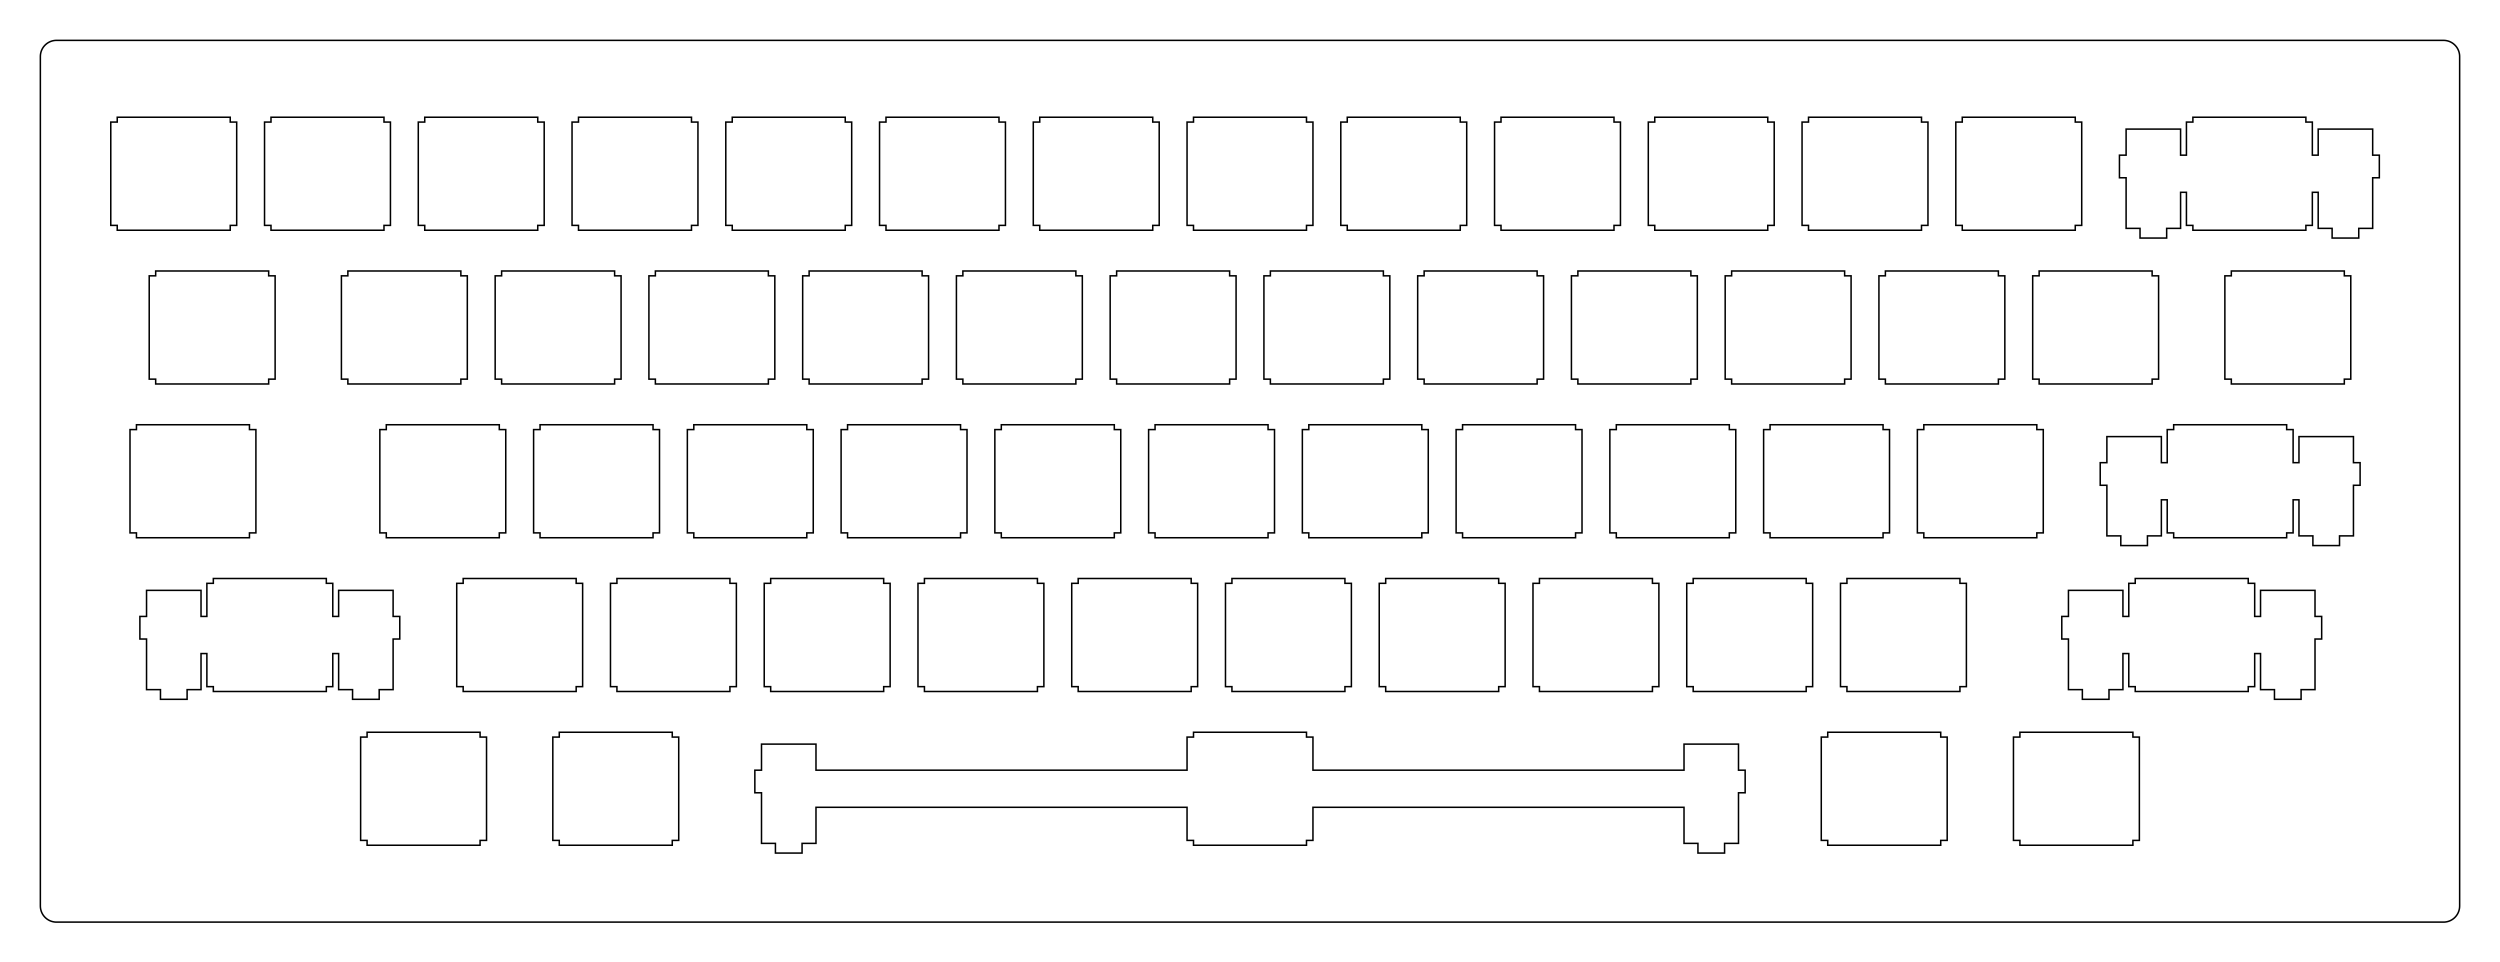 <?xml version="1.0" encoding="UTF-8"?>
<!-- Generated by SVGo -->
<svg width="309.752mm" height="119.251mm" viewBox="0.000 0.000 309.752 119.251" xmlns="http://www.w3.org/2000/svg" xmlns:xlink="http://www.w3.org/1999/xlink">
<polygon points="302.752,5.001 302.908,5.007 303.064,5.025 303.218,5.056 303.370,5.098 303.517,5.153 303.659,5.218 303.796,5.295 303.927,5.382 304.050,5.480 304.166,5.586 304.272,5.702 304.370,5.825 304.457,5.956 304.534,6.093 304.599,6.235 304.654,6.382 304.696,6.534 304.727,6.688 304.745,6.844 304.752,7.001 304.752,112.251 304.745,112.408 304.727,112.564 304.696,112.718 304.654,112.870 304.599,113.017 304.534,113.159 304.457,113.296 304.370,113.427 304.272,113.550 304.166,113.666 304.050,113.772 303.927,113.870 303.796,113.957 303.659,114.034 303.517,114.099 303.370,114.154 303.218,114.196 303.064,114.227 302.908,114.245 302.752,114.251 7.001,114.251 6.844,114.245 6.688,114.227 6.534,114.196 6.382,114.154 6.235,114.099 6.093,114.034 5.956,113.957 5.825,113.870 5.702,113.772 5.586,113.666 5.480,113.550 5.382,113.427 5.295,113.296 5.218,113.159 5.153,113.017 5.098,112.870 5.056,112.718 5.025,112.564 5.007,112.408 5.000,112.252 5.001,7.001 5.007,6.844 5.025,6.688 5.056,6.534 5.098,6.382 5.153,6.235 5.218,6.093 5.295,5.956 5.382,5.825 5.480,5.702 5.586,5.586 5.702,5.480 5.825,5.382 5.956,5.295 6.093,5.218 6.235,5.153 6.382,5.098 6.534,5.056 6.688,5.025 6.844,5.007 7.001,5.000" style="fill:none;stroke-width:0.05mm;stroke:black"/>
<polygon points="147.876,90.726 147.876,91.325 147.076,91.325 147.076,95.426 101.101,95.426 101.101,92.196 94.351,92.196 94.351,95.426 93.526,95.426 93.526,98.226 94.351,98.226 94.351,104.495 96.076,104.495 96.076,105.696 99.376,105.696 99.376,104.495 101.101,104.495 101.101,100.025 147.076,100.025 147.076,104.126 147.876,104.126 147.876,104.726 161.876,104.726 161.876,104.126 162.676,104.126 162.676,100.025 208.651,100.025 208.651,104.495 210.376,104.495 210.376,105.696 213.676,105.696 213.676,104.495 215.401,104.495 215.401,98.226 216.226,98.226 216.226,95.426 215.401,95.426 215.401,92.196 208.651,92.196 208.651,95.426 162.676,95.426 162.676,91.325 161.876,91.325 161.876,90.726" style="fill:none;stroke-width:0.05mm;stroke:black"/>
<polygon points="250.269,90.726 250.269,91.325 249.469,91.325 249.469,104.126 250.269,104.126 250.269,104.726 264.269,104.726 264.269,104.126 265.069,104.126 265.069,91.325 264.269,91.325 264.269,90.726" style="fill:none;stroke-width:0.05mm;stroke:black"/>
<polygon points="226.457,90.726 226.457,91.325 225.657,91.325 225.657,104.126 226.457,104.126 226.457,104.726 240.457,104.726 240.457,104.126 241.257,104.126 241.257,91.325 240.457,91.325 240.457,90.726" style="fill:none;stroke-width:0.05mm;stroke:black"/>
<polygon points="69.294,90.726 69.294,91.325 68.494,91.325 68.494,104.126 69.294,104.126 69.294,104.726 83.294,104.726 83.294,104.126 84.094,104.126 84.094,91.325 83.294,91.325 83.294,90.726" style="fill:none;stroke-width:0.05mm;stroke:black"/>
<polygon points="45.482,90.726 45.482,91.325 44.682,91.325 44.682,104.126 45.482,104.126 45.482,104.726 59.482,104.726 59.482,104.126 60.282,104.126 60.282,91.325 59.482,91.325 59.482,90.726" style="fill:none;stroke-width:0.05mm;stroke:black"/>
<polygon points="264.557,71.676 264.557,72.275 263.757,72.275 263.757,76.376 263.032,76.376 263.032,73.146 256.282,73.146 256.282,76.376 255.457,76.376 255.457,79.176 256.282,79.176 256.282,85.446 258.006,85.446 258.006,86.646 261.306,86.646 261.306,85.446 263.032,85.446 263.032,80.976 263.757,80.976 263.757,85.076 264.557,85.076 264.557,85.676 278.557,85.676 278.557,85.076 279.357,85.076 279.357,80.976 280.082,80.976 280.082,85.446 281.807,85.446 281.807,86.646 285.107,86.646 285.107,85.446 286.832,85.446 286.832,79.176 287.657,79.176 287.657,76.376 286.832,76.376 286.832,73.146 280.082,73.146 280.082,76.376 279.357,76.376 279.357,72.275 278.557,72.275 278.557,71.676" style="fill:none;stroke-width:0.05mm;stroke:black"/>
<polygon points="26.432,71.676 26.432,72.275 25.632,72.275 25.632,76.376 24.907,76.376 24.907,73.146 18.157,73.146 18.157,76.376 17.332,76.376 17.332,79.176 18.157,79.176 18.157,85.446 19.882,85.446 19.882,86.646 23.182,86.646 23.182,85.446 24.907,85.446 24.907,80.976 25.632,80.976 25.632,85.076 26.432,85.076 26.432,85.676 40.432,85.676 40.432,85.076 41.232,85.076 41.232,80.976 41.957,80.976 41.957,85.446 43.682,85.446 43.682,86.646 46.982,86.646 46.982,85.446 48.707,85.446 48.707,79.176 49.532,79.176 49.532,76.376 48.707,76.376 48.707,73.146 41.957,73.146 41.957,76.376 41.232,76.376 41.232,72.275 40.432,72.275 40.432,71.676" style="fill:none;stroke-width:0.05mm;stroke:black"/>
<polygon points="228.838,71.676 228.838,72.275 228.038,72.275 228.038,85.076 228.838,85.076 228.838,85.676 242.838,85.676 242.838,85.076 243.638,85.076 243.638,72.275 242.838,72.275 242.838,71.676" style="fill:none;stroke-width:0.05mm;stroke:black"/>
<polygon points="209.788,71.676 209.788,72.275 208.988,72.275 208.988,85.076 209.788,85.076 209.788,85.676 223.788,85.676 223.788,85.076 224.588,85.076 224.588,72.275 223.788,72.275 223.788,71.676" style="fill:none;stroke-width:0.05mm;stroke:black"/>
<polygon points="190.738,71.676 190.738,72.275 189.938,72.275 189.938,85.076 190.738,85.076 190.738,85.676 204.738,85.676 204.738,85.076 205.538,85.076 205.538,72.275 204.738,72.275 204.738,71.676" style="fill:none;stroke-width:0.05mm;stroke:black"/>
<polygon points="171.688,71.676 171.688,72.275 170.888,72.275 170.888,85.076 171.688,85.076 171.688,85.676 185.688,85.676 185.688,85.076 186.488,85.076 186.488,72.275 185.688,72.275 185.688,71.676" style="fill:none;stroke-width:0.05mm;stroke:black"/>
<polygon points="152.638,71.676 152.638,72.275 151.838,72.275 151.838,85.076 152.638,85.076 152.638,85.676 166.638,85.676 166.638,85.076 167.438,85.076 167.438,72.275 166.638,72.275 166.638,71.676" style="fill:none;stroke-width:0.05mm;stroke:black"/>
<polygon points="133.588,71.676 133.588,72.275 132.788,72.275 132.788,85.076 133.588,85.076 133.588,85.676 147.588,85.676 147.588,85.076 148.388,85.076 148.388,72.275 147.588,72.275 147.588,71.676" style="fill:none;stroke-width:0.05mm;stroke:black"/>
<polygon points="114.538,71.676 114.538,72.275 113.738,72.275 113.738,85.076 114.538,85.076 114.538,85.676 128.538,85.676 128.538,85.076 129.337,85.076 129.337,72.275 128.538,72.275 128.538,71.676" style="fill:none;stroke-width:0.05mm;stroke:black"/>
<polygon points="95.488,71.676 95.488,72.275 94.688,72.275 94.688,85.076 95.488,85.076 95.488,85.676 109.488,85.676 109.488,85.076 110.288,85.076 110.288,72.275 109.488,72.275 109.488,71.676" style="fill:none;stroke-width:0.05mm;stroke:black"/>
<polygon points="76.438,71.676 76.438,72.275 75.638,72.275 75.638,85.076 76.438,85.076 76.438,85.676 90.438,85.676 90.438,85.076 91.238,85.076 91.238,72.275 90.438,72.275 90.438,71.676" style="fill:none;stroke-width:0.05mm;stroke:black"/>
<polygon points="57.388,71.676 57.388,72.275 56.588,72.275 56.588,85.076 57.388,85.076 57.388,85.676 71.388,85.676 71.388,85.076 72.188,85.076 72.188,72.275 71.388,72.275 71.388,71.676" style="fill:none;stroke-width:0.05mm;stroke:black"/>
<polygon points="269.319,52.626 269.319,53.226 268.519,53.226 268.519,57.326 267.794,57.326 267.794,54.096 261.044,54.096 261.044,57.326 260.219,57.326 260.219,60.126 261.044,60.126 261.044,66.396 262.769,66.396 262.769,67.596 266.069,67.596 266.069,66.396 267.794,66.396 267.794,61.926 268.519,61.926 268.519,66.026 269.319,66.026 269.319,66.626 283.319,66.626 283.319,66.026 284.119,66.026 284.119,61.926 284.844,61.926 284.844,66.396 286.569,66.396 286.569,67.596 289.869,67.596 289.869,66.396 291.594,66.396 291.594,60.126 292.419,60.126 292.419,57.326 291.594,57.326 291.594,54.096 284.844,54.096 284.844,57.326 284.119,57.326 284.119,53.226 283.319,53.226 283.319,52.626" style="fill:none;stroke-width:0.05mm;stroke:black"/>
<polygon points="238.363,52.626 238.363,53.226 237.563,53.226 237.563,66.026 238.363,66.026 238.363,66.626 252.363,66.626 252.363,66.026 253.163,66.026 253.163,53.226 252.363,53.226 252.363,52.626" style="fill:none;stroke-width:0.05mm;stroke:black"/>
<polygon points="219.313,52.626 219.313,53.226 218.513,53.226 218.513,66.026 219.313,66.026 219.313,66.626 233.313,66.626 233.313,66.026 234.113,66.026 234.113,53.226 233.313,53.226 233.313,52.626" style="fill:none;stroke-width:0.05mm;stroke:black"/>
<polygon points="200.263,52.626 200.263,53.226 199.463,53.226 199.463,66.026 200.263,66.026 200.263,66.626 214.263,66.626 214.263,66.026 215.063,66.026 215.063,53.226 214.263,53.226 214.263,52.626" style="fill:none;stroke-width:0.05mm;stroke:black"/>
<polygon points="181.213,52.626 181.213,53.226 180.413,53.226 180.413,66.026 181.213,66.026 181.213,66.626 195.213,66.626 195.213,66.026 196.013,66.026 196.013,53.226 195.213,53.226 195.213,52.626" style="fill:none;stroke-width:0.05mm;stroke:black"/>
<polygon points="162.163,52.626 162.163,53.226 161.363,53.226 161.363,66.026 162.163,66.026 162.163,66.626 176.163,66.626 176.163,66.026 176.963,66.026 176.963,53.226 176.163,53.226 176.163,52.626" style="fill:none;stroke-width:0.05mm;stroke:black"/>
<polygon points="143.113,52.626 143.113,53.226 142.313,53.226 142.313,66.026 143.113,66.026 143.113,66.626 157.113,66.626 157.113,66.026 157.913,66.026 157.913,53.226 157.113,53.226 157.113,52.626" style="fill:none;stroke-width:0.05mm;stroke:black"/>
<polygon points="124.063,52.626 124.063,53.226 123.263,53.226 123.263,66.026 124.063,66.026 124.063,66.626 138.063,66.626 138.063,66.026 138.863,66.026 138.863,53.226 138.063,53.226 138.063,52.626" style="fill:none;stroke-width:0.05mm;stroke:black"/>
<polygon points="105.013,52.626 105.013,53.226 104.213,53.226 104.213,66.026 105.013,66.026 105.013,66.626 119.013,66.626 119.013,66.026 119.813,66.026 119.813,53.226 119.013,53.226 119.013,52.626" style="fill:none;stroke-width:0.05mm;stroke:black"/>
<polygon points="85.963,52.626 85.963,53.226 85.163,53.226 85.163,66.026 85.963,66.026 85.963,66.626 99.963,66.626 99.963,66.026 100.763,66.026 100.763,53.226 99.963,53.226 99.963,52.626" style="fill:none;stroke-width:0.05mm;stroke:black"/>
<polygon points="66.913,52.626 66.913,53.226 66.113,53.226 66.113,66.026 66.913,66.026 66.913,66.626 80.913,66.626 80.913,66.026 81.713,66.026 81.713,53.226 80.913,53.226 80.913,52.626" style="fill:none;stroke-width:0.05mm;stroke:black"/>
<polygon points="47.863,52.626 47.863,53.226 47.063,53.226 47.063,66.026 47.863,66.026 47.863,66.626 61.863,66.626 61.863,66.026 62.663,66.026 62.663,53.226 61.863,53.226 61.863,52.626" style="fill:none;stroke-width:0.05mm;stroke:black"/>
<polygon points="16.907,52.626 16.907,53.226 16.107,53.226 16.107,66.026 16.907,66.026 16.907,66.626 30.907,66.626 30.907,66.026 31.707,66.026 31.707,53.226 30.907,53.226 30.907,52.626" style="fill:none;stroke-width:0.05mm;stroke:black"/>
<polygon points="276.463,33.576 276.463,34.176 275.663,34.176 275.663,46.976 276.463,46.976 276.463,47.576 290.463,47.576 290.463,46.976 291.263,46.976 291.263,34.176 290.463,34.176 290.463,33.576" style="fill:none;stroke-width:0.05mm;stroke:black"/>
<polygon points="252.651,33.576 252.651,34.176 251.851,34.176 251.851,46.976 252.651,46.976 252.651,47.576 266.651,47.576 266.651,46.976 267.451,46.976 267.451,34.176 266.651,34.176 266.651,33.576" style="fill:none;stroke-width:0.05mm;stroke:black"/>
<polygon points="233.601,33.576 233.601,34.176 232.801,34.176 232.801,46.976 233.601,46.976 233.601,47.576 247.601,47.576 247.601,46.976 248.401,46.976 248.401,34.176 247.601,34.176 247.601,33.576" style="fill:none;stroke-width:0.05mm;stroke:black"/>
<polygon points="214.551,33.576 214.551,34.176 213.751,34.176 213.751,46.976 214.551,46.976 214.551,47.576 228.551,47.576 228.551,46.976 229.351,46.976 229.351,34.176 228.551,34.176 228.551,33.576" style="fill:none;stroke-width:0.05mm;stroke:black"/>
<polygon points="195.501,33.576 195.501,34.176 194.701,34.176 194.701,46.976 195.501,46.976 195.501,47.576 209.501,47.576 209.501,46.976 210.301,46.976 210.301,34.176 209.501,34.176 209.501,33.576" style="fill:none;stroke-width:0.05mm;stroke:black"/>
<polygon points="176.451,33.576 176.451,34.176 175.651,34.176 175.651,46.976 176.451,46.976 176.451,47.576 190.451,47.576 190.451,46.976 191.251,46.976 191.251,34.176 190.451,34.176 190.451,33.576" style="fill:none;stroke-width:0.05mm;stroke:black"/>
<polygon points="157.401,33.576 157.401,34.176 156.601,34.176 156.601,46.976 157.401,46.976 157.401,47.576 171.401,47.576 171.401,46.976 172.201,46.976 172.201,34.176 171.401,34.176 171.401,33.576" style="fill:none;stroke-width:0.05mm;stroke:black"/>
<polygon points="138.351,33.576 138.351,34.176 137.550,34.176 137.550,46.976 138.351,46.976 138.351,47.576 152.351,47.576 152.351,46.976 153.151,46.976 153.151,34.176 152.351,34.176 152.351,33.576" style="fill:none;stroke-width:0.05mm;stroke:black"/>
<polygon points="119.301,33.576 119.301,34.176 118.501,34.176 118.501,46.976 119.301,46.976 119.301,47.576 133.301,47.576 133.301,46.976 134.101,46.976 134.101,34.176 133.301,34.176 133.301,33.576" style="fill:none;stroke-width:0.05mm;stroke:black"/>
<polygon points="100.251,33.576 100.251,34.176 99.451,34.176 99.451,46.976 100.251,46.976 100.251,47.576 114.251,47.576 114.251,46.976 115.051,46.976 115.051,34.176 114.251,34.176 114.251,33.576" style="fill:none;stroke-width:0.05mm;stroke:black"/>
<polygon points="81.201,33.576 81.201,34.176 80.401,34.176 80.401,46.976 81.201,46.976 81.201,47.576 95.201,47.576 95.201,46.976 96.001,46.976 96.001,34.176 95.201,34.176 95.201,33.576" style="fill:none;stroke-width:0.05mm;stroke:black"/>
<polygon points="62.151,33.576 62.151,34.176 61.351,34.176 61.351,46.976 62.151,46.976 62.151,47.576 76.151,47.576 76.151,46.976 76.951,46.976 76.951,34.176 76.151,34.176 76.151,33.576" style="fill:none;stroke-width:0.05mm;stroke:black"/>
<polygon points="43.101,33.576 43.101,34.176 42.301,34.176 42.301,46.976 43.101,46.976 43.101,47.576 57.101,47.576 57.101,46.976 57.901,46.976 57.901,34.176 57.101,34.176 57.101,33.576" style="fill:none;stroke-width:0.05mm;stroke:black"/>
<polygon points="19.288,33.576 19.288,34.176 18.488,34.176 18.488,46.976 19.288,46.976 19.288,47.576 33.288,47.576 33.288,46.976 34.088,46.976 34.088,34.176 33.288,34.176 33.288,33.576" style="fill:none;stroke-width:0.05mm;stroke:black"/>
<polygon points="271.701,14.525 271.701,15.125 270.901,15.125 270.901,19.225 270.176,19.225 270.176,15.995 263.426,15.995 263.426,19.225 262.601,19.225 262.601,22.026 263.426,22.026 263.426,28.295 265.151,28.295 265.151,29.495 268.451,29.495 268.451,28.295 270.176,28.295 270.176,23.826 270.901,23.826 270.901,27.925 271.701,27.925 271.701,28.526 285.701,28.526 285.701,27.925 286.501,27.925 286.501,23.826 287.226,23.826 287.226,28.295 288.951,28.295 288.951,29.495 292.251,29.495 292.251,28.295 293.976,28.295 293.976,22.026 294.801,22.026 294.801,19.225 293.976,19.225 293.976,15.995 287.226,15.995 287.226,19.225 286.501,19.225 286.501,15.125 285.701,15.125 285.701,14.525" style="fill:none;stroke-width:0.05mm;stroke:black"/>
<polygon points="243.126,14.525 243.126,15.125 242.326,15.125 242.326,27.925 243.126,27.925 243.126,28.526 257.126,28.526 257.126,27.925 257.926,27.925 257.926,15.125 257.126,15.125 257.126,14.525" style="fill:none;stroke-width:0.05mm;stroke:black"/>
<polygon points="224.076,14.525 224.076,15.125 223.276,15.125 223.276,27.925 224.076,27.925 224.076,28.526 238.076,28.526 238.076,27.925 238.876,27.925 238.876,15.125 238.076,15.125 238.076,14.525" style="fill:none;stroke-width:0.05mm;stroke:black"/>
<polygon points="205.026,14.525 205.026,15.125 204.226,15.125 204.226,27.925 205.026,27.925 205.026,28.526 219.026,28.526 219.026,27.925 219.826,27.925 219.826,15.125 219.026,15.125 219.026,14.525" style="fill:none;stroke-width:0.05mm;stroke:black"/>
<polygon points="185.976,14.525 185.976,15.125 185.176,15.125 185.176,27.925 185.976,27.925 185.976,28.526 199.976,28.526 199.976,27.925 200.776,27.925 200.776,15.125 199.976,15.125 199.976,14.525" style="fill:none;stroke-width:0.05mm;stroke:black"/>
<polygon points="166.926,14.525 166.926,15.125 166.126,15.125 166.126,27.925 166.926,27.925 166.926,28.526 180.926,28.526 180.926,27.925 181.726,27.925 181.726,15.125 180.926,15.125 180.926,14.525" style="fill:none;stroke-width:0.05mm;stroke:black"/>
<polygon points="147.876,14.525 147.876,15.125 147.076,15.125 147.076,27.925 147.876,27.925 147.876,28.526 161.876,28.526 161.876,27.925 162.676,27.925 162.676,15.125 161.876,15.125 161.876,14.525" style="fill:none;stroke-width:0.05mm;stroke:black"/>
<polygon points="128.825,14.525 128.825,15.125 128.025,15.125 128.025,27.925 128.825,27.925 128.825,28.526 142.826,28.526 142.826,27.925 143.626,27.925 143.626,15.125 142.826,15.125 142.826,14.525" style="fill:none;stroke-width:0.05mm;stroke:black"/>
<polygon points="109.775,14.525 109.775,15.125 108.976,15.125 108.976,27.925 109.775,27.925 109.775,28.526 123.775,28.526 123.775,27.925 124.575,27.925 124.575,15.125 123.775,15.125 123.775,14.525" style="fill:none;stroke-width:0.05mm;stroke:black"/>
<polygon points="90.726,14.525 90.726,15.125 89.926,15.125 89.926,27.925 90.726,27.925 90.726,28.526 104.726,28.526 104.726,27.925 105.525,27.925 105.525,15.125 104.726,15.125 104.726,14.525" style="fill:none;stroke-width:0.05mm;stroke:black"/>
<polygon points="71.676,14.525 71.676,15.125 70.876,15.125 70.876,27.925 71.676,27.925 71.676,28.526 85.676,28.526 85.676,27.925 86.476,27.925 86.476,15.125 85.676,15.125 85.676,14.525" style="fill:none;stroke-width:0.05mm;stroke:black"/>
<polygon points="52.626,14.525 52.626,15.125 51.826,15.125 51.826,27.925 52.626,27.925 52.626,28.526 66.626,28.526 66.626,27.925 67.426,27.925 67.426,15.125 66.626,15.125 66.626,14.525" style="fill:none;stroke-width:0.05mm;stroke:black"/>
<polygon points="33.576,14.525 33.576,15.125 32.776,15.125 32.776,27.925 33.576,27.925 33.576,28.526 47.576,28.526 47.576,27.925 48.376,27.925 48.376,15.125 47.576,15.125 47.576,14.525" style="fill:none;stroke-width:0.05mm;stroke:black"/>
<polygon points="14.525,14.525 14.525,15.125 13.725,15.125 13.725,27.925 14.525,27.925 14.525,28.526 28.526,28.526 28.526,27.925 29.326,27.925 29.326,15.125 28.526,15.125 28.526,14.525" style="fill:none;stroke-width:0.05mm;stroke:black"/>
</svg>